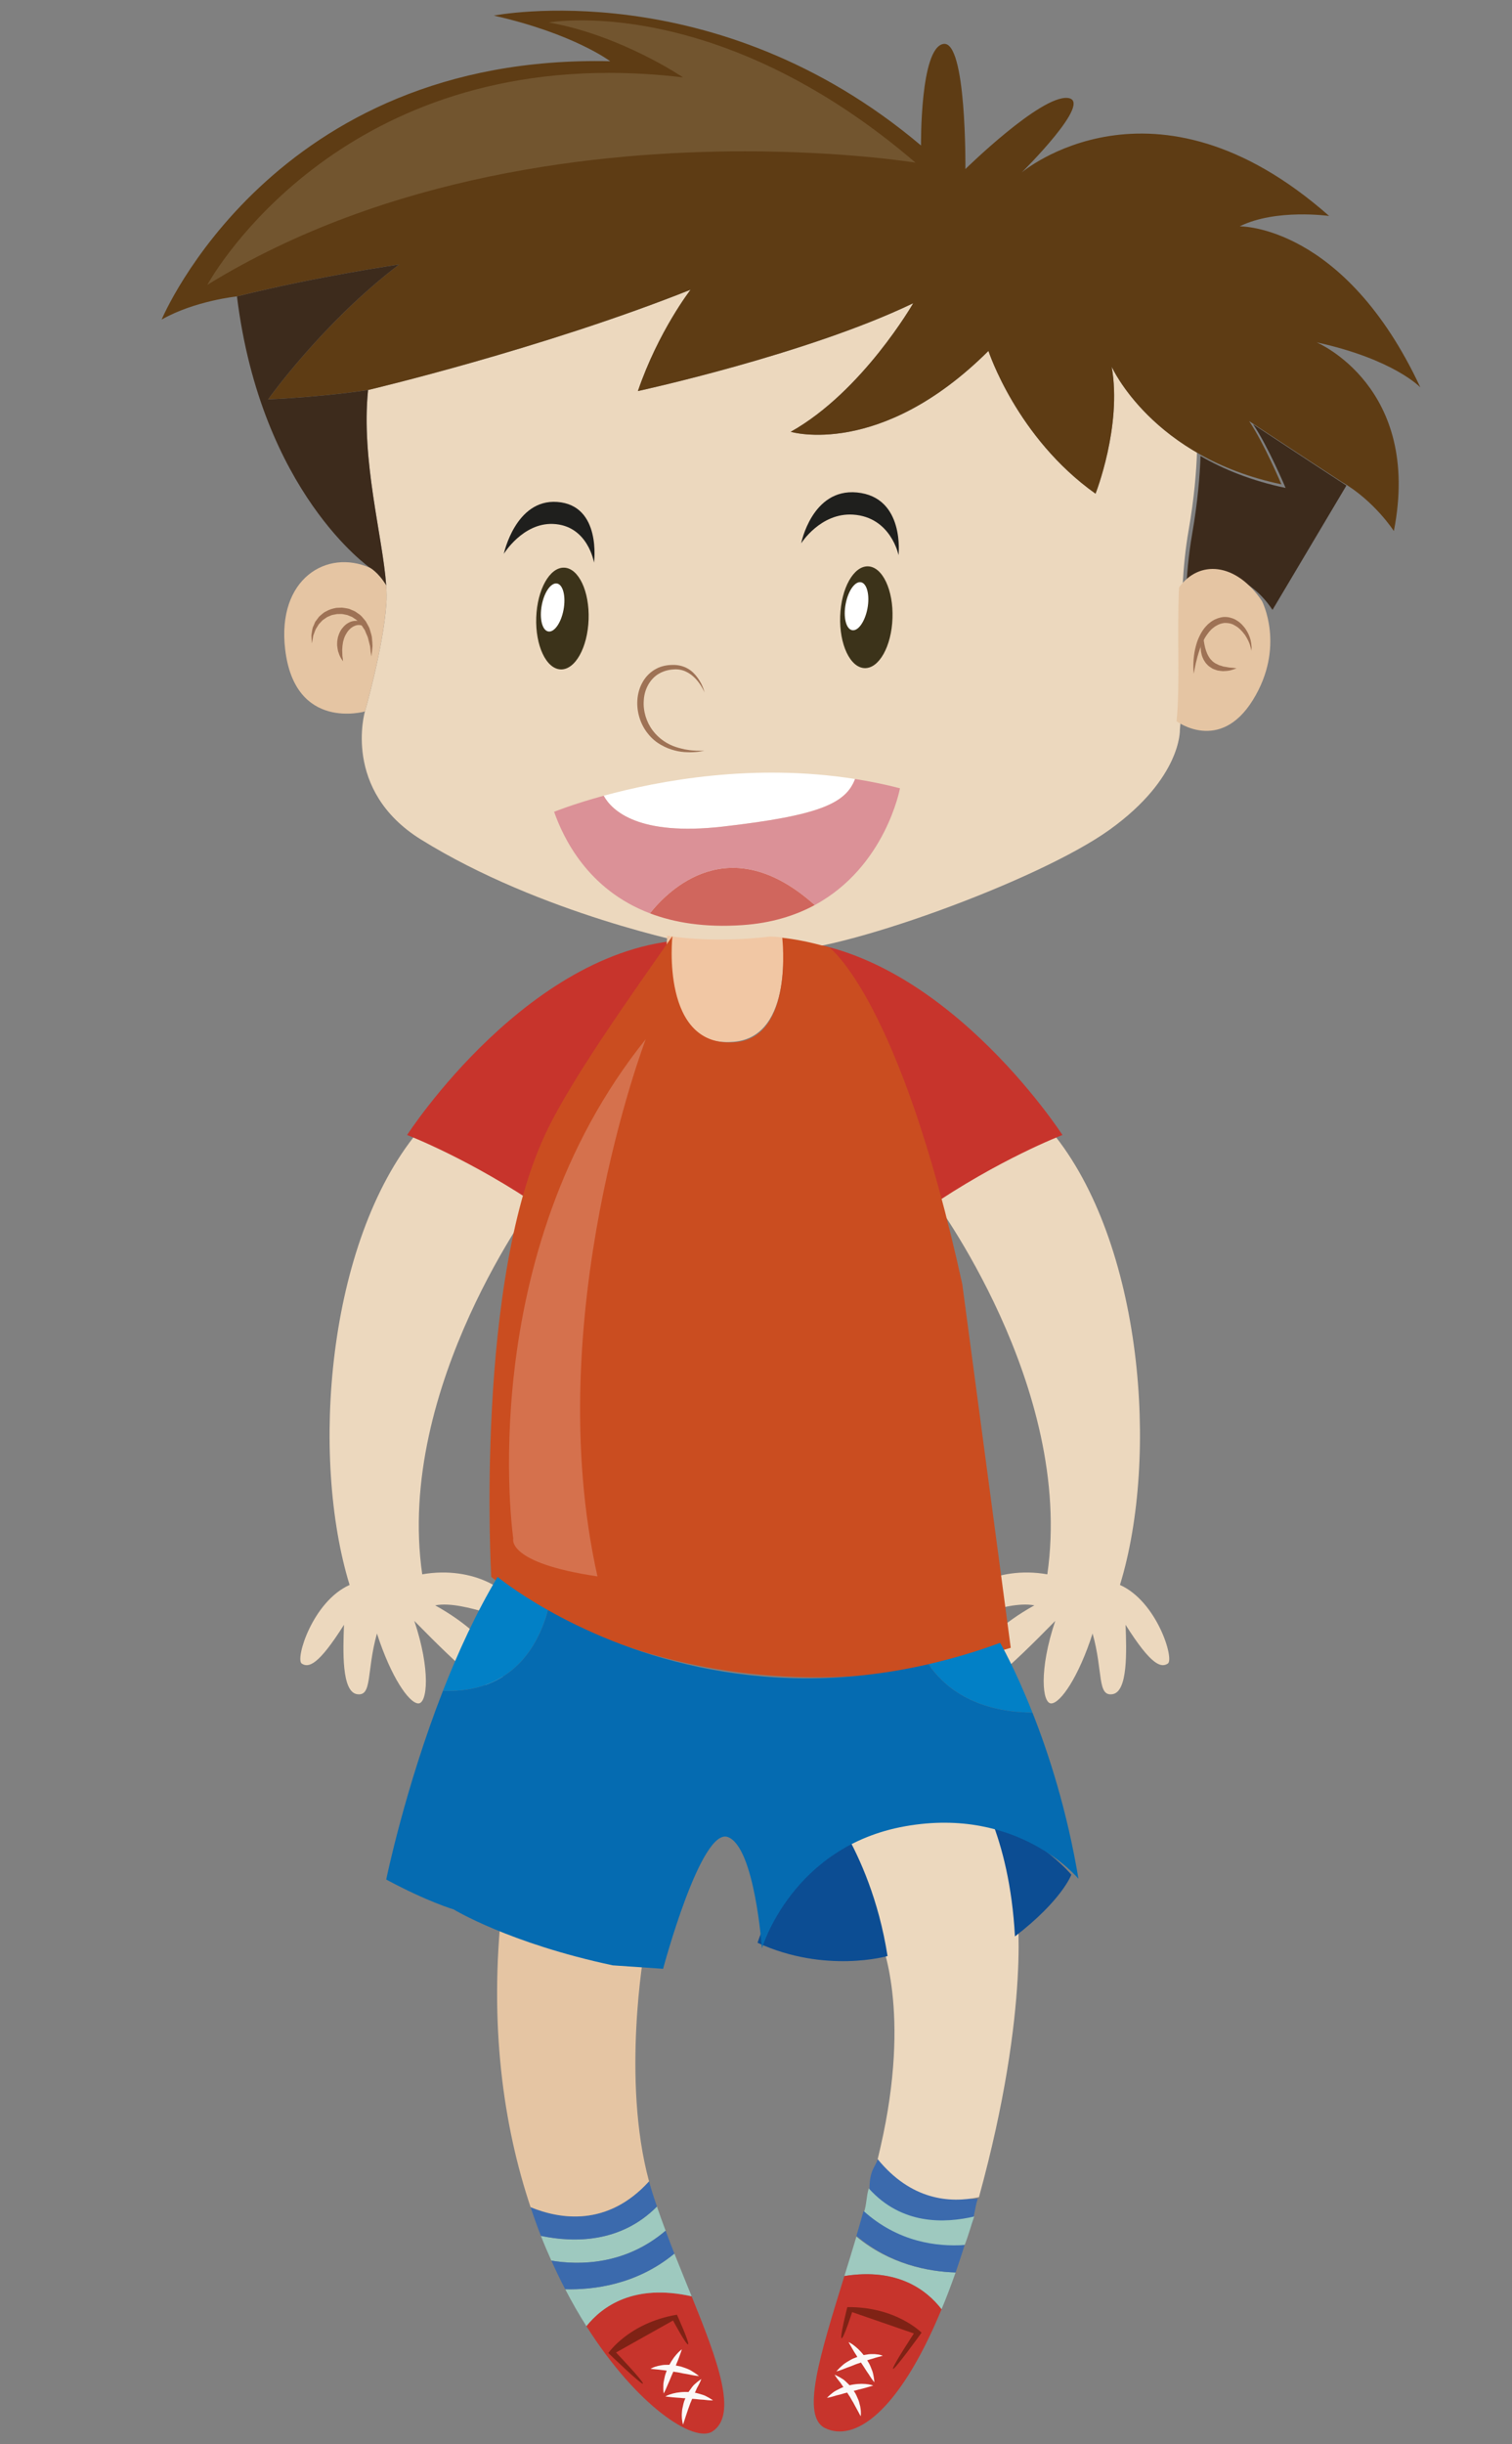 <?xml version="1.0" encoding="utf-8"?>
<!-- Generator: Adobe Illustrator 16.0.0, SVG Export Plug-In . SVG Version: 6.00 Build 0)  -->
<!DOCTYPE svg PUBLIC "-//W3C//DTD SVG 1.1//EN" "http://www.w3.org/Graphics/SVG/1.1/DTD/svg11.dtd">
<svg version="1.1" id="Ebene_1" xmlns="http://www.w3.org/2000/svg" xmlns:xlink="http://www.w3.org/1999/xlink" x="0px" y="0px"
	 width="130px" height="210px" viewBox="0 0 130 210" enable-background="new 0 0 130 210" xml:space="preserve">
<rect x="0" y="0" width="130" height="210" fill="#808080" stroke="none"/>
<g id="legs">
	<path fill="#3B6AAD" d="M75.461,185.505c-0.202,0.721-0.705,0.876-0.705,2.615c0,3.982,6.413,2.938,8.776,3.012
		c0.257-0.75,0.271-1.406,0.533-2.228C81.665,189.07,78.423,188.171,75.461,185.505L75.461,185.505z"/>
	<path fill="#9EC9BF" d="M57.229,191.651c-0.261-0.692-0.51-1.386-0.745-2.078c-3.132,3.163-7.174,3.106-9.979,2.52
		c0.288,0.734,0.589,1.441,0.901,2.13C49.788,194.617,53.734,194.626,57.229,191.651L57.229,191.651z"/>
	<path fill="#3B6AAD" d="M56.484,189.573c-0.131-0.389-0.263-0.771-0.384-1.158c-0.107-0.332-0.203-0.666-0.296-1.006
		c-3.572,3.93-7.652,3.26-10.185,2.221c0.281,0.845,0.575,1.673,0.887,2.463C49.31,192.679,53.352,192.736,56.484,189.573
		L56.484,189.573z"/>
	<path fill="#9EC9BF" d="M74.279,190.091c0.237-0.692,0.201-1.386,0.414-2.078c2.841,3.163,6.528,3.005,9.071,2.417
		c-0.261,0.735-0.54,1.76-0.823,2.448C80.781,193.273,77.449,193.068,74.279,190.091L74.279,190.091z"/>
	<path fill="#E5C5A3" d="M55.804,187.409c-2.379-8.754-0.411-19.802-0.411-19.802c-7.958-1.466-12.224-3.911-12.224-3.911
		c-1.148,10.292,0.125,18.988,2.45,25.934C48.152,190.668,52.232,191.338,55.804,187.409L55.804,187.409z"/>
	<path fill="#C7342C" d="M59.467,197.288c-4.963-1.115-7.688,0.86-9.049,2.565c4.36,6.883,9.254,10.058,10.829,9.049
		C63.46,207.481,61.716,202.844,59.467,197.288L59.467,197.288z"/>
	<path fill="#9EC9BF" d="M59.467,197.288c-0.482-1.192-0.986-2.422-1.482-3.671c-3.244,2.679-6.963,3.126-9.387,3.063
		c0.587,1.134,1.199,2.195,1.82,3.173C51.778,198.148,54.504,196.172,59.467,197.288L59.467,197.288z"/>
	<path fill="#3B6AAD" d="M57.984,193.617c-0.259-0.654-0.512-1.31-0.755-1.966c-3.495,2.976-7.441,2.966-9.822,2.571
		c0.38,0.856,0.779,1.677,1.19,2.458C51.021,196.743,54.741,196.295,57.984,193.617L57.984,193.617z"/>
	<path fill="#9EC9BF" d="M72.598,195.546c4.572-0.731,7.085,1.205,8.354,2.859c0.405-0.973,0.81-2.031,1.211-3.167
		c-2.363-0.073-5.644-0.692-8.531-3.08C73.285,193.323,72.934,194.457,72.598,195.546L72.598,195.546z"/>
	<path fill="#C7342C" d="M72.598,195.546c-2.122,6.87-3.756,12.052-1.65,13.068c2.442,1.185,6.245-1.145,10.005-10.209
		C79.683,196.751,77.17,194.815,72.598,195.546L72.598,195.546z"/>
	<path fill="#ECD8BE" d="M84.17,188.769c4.536-16.533,3.238-24.999,3.238-24.999c-0.243-3.003-0.907-5.248-1.575-6.827
		c-2.15-0.803-4.991-1.266-8.474-0.551c-1.887,0.393-3.464,1.075-4.771,1.903c0.986,1.64,2.391,4.491,3.104,8.354
		c0,0,2.729,6.058,0,17.875c-0.073,0.33-0.15,0.652-0.231,0.98C78.324,189.006,81.625,189.314,84.17,188.769L84.17,188.769z"/>
	<path fill="#3B6AAD" d="M74.248,189.957c-0.202,0.721-0.411,1.434-0.615,2.139c2.887,2.437,6.167,3.068,8.531,3.144
		c0.257-0.751,0.516-1.538,0.777-2.36C80.542,193.043,77.21,192.623,74.248,189.957L74.248,189.957z"/>
	<path fill="#FBF8F7" d="M55.936,203.522c0,0,0.057-0.042,0.17-0.093c0.109-0.059,0.275-0.109,0.482-0.164
		c0.203-0.043,0.443-0.096,0.707-0.091c0.263-0.009,0.539,0.006,0.812,0.059c0.138,0.026,0.271,0.053,0.407,0.079
		c0.127,0.036,0.257,0.089,0.38,0.127c0.241,0.085,0.466,0.183,0.636,0.302c0.361,0.217,0.569,0.396,0.569,0.396
		s-0.29-0.01-0.678-0.097c-0.188-0.047-0.416-0.079-0.658-0.121c-0.239-0.051-0.49-0.107-0.743-0.134
		c-0.257-0.059-0.508-0.081-0.75-0.118c-0.239-0.042-0.465-0.05-0.66-0.083C56.219,203.548,55.936,203.522,55.936,203.522
		L55.936,203.522z"/>
	<path fill="#FBF8F7" d="M58.625,201.845c0,0-0.079,0.264-0.217,0.622c-0.069,0.182-0.142,0.395-0.243,0.611
		c-0.073,0.227-0.192,0.445-0.275,0.685c-0.095,0.23-0.204,0.46-0.287,0.676c-0.085,0.224-0.192,0.42-0.261,0.602
		c-0.138,0.353-0.282,0.596-0.282,0.596s-0.042-0.268-0.028-0.673c-0.008-0.204,0.053-0.429,0.102-0.676
		c0.042-0.247,0.147-0.492,0.241-0.743c0.207-0.488,0.498-0.941,0.761-1.237C58.392,202,58.625,201.845,58.625,201.845
		L58.625,201.845z"/>
	<path fill="#FBF8F7" d="M57.207,205.891c0,0,0.237-0.144,0.625-0.245c0.391-0.107,0.93-0.17,1.466-0.127
		c0.131,0.016,0.267,0.032,0.399,0.046c0.131,0.011,0.257,0.053,0.378,0.083c0.243,0.075,0.472,0.128,0.648,0.231
		c0.367,0.184,0.579,0.352,0.579,0.352s-0.283,0.011-0.66-0.04c-0.188-0.03-0.419-0.022-0.65-0.055
		c-0.235-0.034-0.488-0.036-0.735-0.059c-0.251-0.036-0.502-0.026-0.743-0.061c-0.235-0.009-0.458-0.037-0.654-0.049
		C57.48,205.932,57.207,205.891,57.207,205.891L57.207,205.891z"/>
	<path fill="#FBF8F7" d="M58.732,208.307c0,0-0.102-0.271-0.109-0.694c-0.01-0.105,0-0.217,0.008-0.337
		c0.01-0.121,0.014-0.249,0.047-0.378c0.057-0.254,0.105-0.535,0.227-0.794c0.059-0.128,0.115-0.255,0.174-0.381
		c0.044-0.134,0.144-0.234,0.214-0.347c0.154-0.214,0.29-0.421,0.456-0.555c0.318-0.285,0.553-0.429,0.553-0.429
		s-0.099,0.279-0.29,0.621c-0.109,0.166-0.18,0.391-0.287,0.607c-0.053,0.109-0.116,0.213-0.158,0.332
		c-0.048,0.12-0.093,0.237-0.142,0.356c-0.057,0.12-0.105,0.235-0.142,0.358c-0.039,0.12-0.089,0.235-0.128,0.351
		c-0.073,0.23-0.154,0.445-0.214,0.638C58.819,208.045,58.732,208.307,58.732,208.307L58.732,208.307z"/>
	<path fill="#7F2215" d="M52.967,202.115c0,0,2.343,2.454,2.311,2.669c-0.035,0.213-2.973-2.622-2.973-2.622
		s1.756-2.594,5.896-3.295c0,0,1.12,2.467,0.96,2.55c-0.164,0.072-1.294-2.052-1.294-2.052L52.967,202.115L52.967,202.115z"/>
	<path fill="#FBF8F7" d="M75.905,202.394c0,0-0.065-0.03-0.185-0.061c-0.117-0.038-0.292-0.061-0.5-0.079
		c-0.208-0.002-0.458-0.016-0.713,0.041c-0.259,0.034-0.528,0.099-0.792,0.2c-0.13,0.047-0.257,0.1-0.385,0.149
		c-0.124,0.057-0.239,0.132-0.351,0.194c-0.225,0.128-0.427,0.26-0.579,0.407c-0.313,0.275-0.488,0.494-0.488,0.494
		s0.286-0.064,0.652-0.219c0.18-0.079,0.401-0.151,0.63-0.236c0.225-0.094,0.459-0.192,0.708-0.264
		c0.239-0.102,0.482-0.17,0.713-0.249c0.229-0.083,0.45-0.13,0.638-0.2C75.631,202.467,75.905,202.394,75.905,202.394
		L75.905,202.394z"/>
	<path fill="#FBF8F7" d="M72.96,201.22c0,0,0.125,0.245,0.324,0.575c0.099,0.166,0.208,0.364,0.344,0.557
		c0.116,0.21,0.273,0.406,0.397,0.625c0.136,0.211,0.282,0.415,0.403,0.616c0.122,0.202,0.266,0.378,0.358,0.542
		c0.203,0.326,0.389,0.537,0.389,0.537s-0.006-0.271-0.093-0.666c-0.032-0.203-0.125-0.411-0.219-0.648
		c-0.083-0.236-0.237-0.455-0.369-0.685c-0.288-0.447-0.658-0.84-0.972-1.087C73.218,201.332,72.96,201.22,72.96,201.22
		L72.96,201.22z"/>
	<path fill="#FBF8F7" d="M75.077,204.952c0,0-0.264-0.102-0.663-0.132c-0.401-0.036-0.943-0.004-1.464,0.134
		c-0.127,0.041-0.257,0.079-0.385,0.119c-0.127,0.031-0.243,0.094-0.362,0.148c-0.225,0.117-0.439,0.21-0.597,0.342
		c-0.324,0.245-0.504,0.45-0.504,0.45s0.279-0.043,0.646-0.158c0.176-0.065,0.407-0.098,0.63-0.17
		c0.223-0.075,0.468-0.122,0.712-0.188c0.237-0.077,0.486-0.115,0.715-0.192c0.231-0.049,0.45-0.115,0.636-0.162
		C74.813,205.041,75.077,204.952,75.077,204.952L75.077,204.952z"/>
	<path fill="#FBF8F7" d="M74.001,207.594c0,0,0.054-0.281-0.017-0.696c-0.006-0.107-0.036-0.215-0.071-0.332
		c-0.028-0.116-0.055-0.241-0.105-0.363c-0.107-0.242-0.203-0.51-0.369-0.743c-0.079-0.115-0.158-0.23-0.235-0.342
		c-0.071-0.123-0.187-0.204-0.273-0.304c-0.192-0.185-0.36-0.364-0.553-0.464c-0.358-0.223-0.62-0.324-0.62-0.324
		s0.148,0.258,0.399,0.558c0.134,0.146,0.243,0.356,0.391,0.546c0.067,0.098,0.152,0.192,0.215,0.302
		c0.069,0.107,0.136,0.217,0.202,0.328c0.075,0.102,0.146,0.211,0.203,0.324c0.059,0.111,0.125,0.217,0.19,0.322
		c0.111,0.217,0.227,0.415,0.32,0.589C73.872,207.355,74.001,207.594,74.001,207.594L74.001,207.594z"/>
	<path fill="#7F2215" d="M78.575,200.479c0,0-1.869,2.833-1.798,3.039c0.071,0.204,2.458-3.106,2.458-3.106
		s-2.189-2.243-6.384-2.196c0,0-0.666,2.628-0.494,2.677c0.174,0.046,0.909-2.248,0.909-2.248L78.575,200.479L78.575,200.479z"/>
</g>
<g id="left_x5F_arm_1_">
	<path fill="#ECD8BE" d="M80.142,102.856c0,0,12.248,16.265,9.905,32.402c-4.426-0.779-7.947,1.499-7.99,3.167
		c0.042,1.458,4.211-0.998,6.878-0.502c-5.463,3.046-6.338,6.34-5.629,7.089c0.709,0.754,3.254-1.5,7.423-5.752
		c-1.417,4.211-1.126,7.129-0.332,7.089c0.792-0.041,2.333-2.25,3.543-6.006c0.917,3.254,0.376,5.423,1.711,5.214
		s1.207-3.712,1.124-5.963c2.211,3.501,3.045,3.709,3.632,3.333c0.581-0.375-0.925-5.33-4.114-6.758
		c3.383-10.999,1.952-29.418-5.856-38.916C86.272,99.076,80.142,102.856,80.142,102.856L80.142,102.856z"/>
	<path fill="#C7342C" d="M66.753,80.724c0,0,10.017,14.448,12.88,23.165c6.247-4.292,11.716-6.375,11.716-6.375
		S80.676,80.982,66.753,80.724L66.753,80.724z"/>
</g>
<g id="right_x5F_arm_1_">
	<path fill="#ECD8BE" d="M46.209,102.856c0,0-12.248,16.265-9.905,32.402c4.426-0.779,7.947,1.499,7.99,3.167
		c-0.042,1.458-4.211-0.998-6.878-0.502c5.463,3.046,6.338,6.34,5.629,7.089c-0.709,0.754-3.254-1.5-7.423-5.752
		c1.417,4.211,1.126,7.129,0.332,7.089c-0.792-0.041-2.333-2.25-3.543-6.006c-0.917,3.254-0.376,5.423-1.711,5.214
		s-1.207-3.712-1.124-5.963c-2.211,3.501-3.045,3.709-3.632,3.333c-0.581-0.375,0.925-5.33,4.114-6.758
		c-3.383-10.999-1.952-29.418,5.856-38.916C40.079,99.076,46.209,102.856,46.209,102.856L46.209,102.856z"/>
	<path fill="#C7342C" d="M59.598,80.724c0,0-10.017,14.448-12.88,23.165c-6.247-4.292-11.716-6.375-11.716-6.375
		S45.675,80.982,59.598,80.724L59.598,80.724z"/>
</g>
<path fill="#ECD8BE" d="M66.952,81.684c4.924,0.255,22.261-5.951,28.453-10.4c6.194-4.449,6.04-8.571,6.04-8.571
	c0.456-4.649-0.33-10.962,0.751-17.15c0.482-2.758,0.662-5.016,0.719-6.675c-5.441-3.152-7.33-7.375-7.33-7.375
	c0.897,5.104-1.391,10.903-1.391,10.903c-6.781-4.812-9.209-12.264-9.209-12.264c-9.302,9.26-17.001,6.948-17.001,6.948
	c6.176-3.46,10.534-11.047,10.534-11.047C69.359,30.455,54.845,33.6,54.845,33.6c1.768-5.16,4.532-8.709,4.532-8.709
	c-12.876,5.123-27.73,8.618-27.73,8.618c-0.71,6.858,1.854,14.512,1.573,18.368c-0.279,3.854-1.843,9.248-1.843,9.248
	s-1.997,6.767,4.813,10.999c10.351,6.427,23.462,9.014,23.462,9.014S62.576,81.865,66.952,81.684"/>
<g id="mouth_1_">
	<path fill="#D0665D" d="M55.879,78.469c2.11,0.802,4.722,1.234,7.964,1.011c2.489-0.17,4.53-0.817,6.208-1.722
		C62.744,71.204,57.498,76.431,55.879,78.469L55.879,78.469z"/>
	<path fill="#FFFFFF" d="M62.124,71.019c8.454-0.964,10.598-2.026,11.394-4.091c-8.76-1.388-16.885,0.147-21.615,1.438
		C52.636,69.685,54.934,71.837,62.124,71.019L62.124,71.019z"/>
	<path fill="#DB9197" d="M77.379,67.725c-1.292-0.336-2.583-0.596-3.861-0.797c-0.796,2.065-2.94,3.127-11.394,4.091
		c-7.19,0.818-9.488-1.334-10.221-2.653c-2.667,0.729-4.261,1.381-4.261,1.381c0.771,2.182,2.845,6.669,8.237,8.722
		c1.618-2.038,6.864-7.265,14.172-0.711C76.145,74.463,77.379,67.725,77.379,67.725L77.379,67.725z"/>
</g>
<path fill="#5E3C14" d="M113.204,29.414c6.633,1.45,8.917,3.869,8.917,3.869c-6.541-13.995-15.531-13.837-15.531-13.837
	c3.114-1.539,7.688-0.891,7.688-0.891c-15.118-13.337-26.435-3.736-26.435-3.736s6.279-6.19,3.943-6.404
	c-2.337-0.217-8.782,6.109-8.782,6.109s0.111-11.096-1.897-10.748c-2.011,0.346-1.92,8.723-1.92,8.723
	C61.499-2.427,42.458,1.339,42.458,1.339c6.856,1.547,10.009,3.922,10.009,3.922C23.419,4.6,13.898,27.456,13.898,27.456
	c2.837-1.616,6.475-1.99,6.475-1.99c6.957-1.738,13.946-2.741,13.946-2.741c-6.544,4.95-11.267,11.587-11.267,11.587
	c4.966-0.225,8.594-0.804,8.594-0.804s14.854-3.495,27.73-8.618c0,0-2.764,3.549-4.532,8.709c0,0,14.514-3.145,23.673-7.547
	c0,0-4.357,7.586-10.534,11.047c0,0,7.699,2.312,17.001-6.948c0,0,2.428,7.452,9.209,12.264c0,0,2.288-5.798,1.391-10.903
	c0,0,3.467,7.774,14.587,10.098c0,0-1.499-3.56-2.772-5.429c0,0,4.749,3.132,7.962,5.223c2.819,1.631,4.481,4.221,4.481,4.221
	C122.281,33.222,113.204,29.414,113.204,29.414"/>
<path fill="#3D2B1C" d="M33.203,50.291c-0.288-4.141-2.177-10.764-1.557-16.782c0,0-3.627,0.579-8.594,0.804
	c0,0,4.722-6.638,11.267-11.587c0,0-6.99,1.002-13.946,2.741c2.089,16.857,11.446,23.322,11.446,23.322S32.521,49.166,33.203,50.291
	L33.203,50.291z"/>
<path fill="#E5C5A3" d="M33.203,50.291c-0.683-1.125-1.384-1.502-1.384-1.502c-3.714-1.658-8.012,0.938-7.303,6.986
	c0.829,7.092,6.86,5.35,6.86,5.35s1.563-5.394,1.843-9.248C33.253,51.402,33.244,50.872,33.203,50.291L33.203,50.291z"/>
<path fill="#3D2B1C" d="M109.409,52.398l6.355-10.684c-3.239-2.108-8.024-5.264-8.024-5.264c1.284,1.884,2.794,5.472,2.794,5.472
	c-2.947-0.617-5.357-1.61-7.314-2.744c-0.057,1.672-0.239,3.948-0.725,6.728c-0.308,1.763-0.461,3.533-0.537,5.275
	C103.742,48.696,107.06,48.909,109.409,52.398L109.409,52.398z"/>
<path fill="#9E7255" d="M26.821,55.276c0,0-0.019-0.15-0.035-0.411c-0.013-0.134-0.026-0.286,0.016-0.476
	c0.032-0.187,0.042-0.418,0.157-0.628c0.044-0.105,0.09-0.224,0.144-0.339c0.082-0.107,0.161-0.216,0.245-0.326
	c0.074-0.122,0.189-0.206,0.302-0.304c0.112-0.096,0.228-0.198,0.369-0.257c0.266-0.16,0.578-0.253,0.896-0.311
	c0.163-0.007,0.327-0.011,0.494-0.019c0.16,0.012,0.324,0.052,0.488,0.077c0.166,0.022,0.308,0.119,0.466,0.173
	c0.157,0.055,0.288,0.156,0.42,0.252c0.286,0.166,0.463,0.439,0.661,0.665c0.074,0.133,0.142,0.263,0.215,0.39l0.096,0.189
	l0.062,0.198c0.073,0.257,0.166,0.498,0.17,0.733c0.02,0.233,0.039,0.445,0.039,0.628c-0.019,0.184-0.032,0.346-0.044,0.48
	c-0.029,0.259-0.053,0.407-0.053,0.407s-0.025-0.152-0.058-0.407c-0.011-0.129-0.028-0.284-0.051-0.464
	c-0.042-0.172-0.09-0.365-0.145-0.579c-0.036-0.217-0.157-0.418-0.241-0.642l-0.071-0.171l-0.105-0.153
	c-0.071-0.104-0.138-0.21-0.205-0.319c-0.185-0.179-0.344-0.39-0.578-0.518c-0.106-0.077-0.212-0.158-0.341-0.192
	c-0.125-0.042-0.241-0.119-0.373-0.132c-0.132-0.021-0.257-0.06-0.388-0.069l-0.395,0.005c-0.125,0.023-0.254,0.051-0.382,0.073
	c-0.125,0.021-0.234,0.095-0.354,0.137c-0.122,0.04-0.215,0.119-0.317,0.188c-0.099,0.07-0.206,0.129-0.275,0.223
	c-0.084,0.087-0.161,0.17-0.235,0.248c-0.064,0.093-0.116,0.189-0.173,0.277c-0.128,0.173-0.17,0.359-0.238,0.522
	c-0.078,0.157-0.096,0.319-0.112,0.446C26.85,55.128,26.821,55.276,26.821,55.276L26.821,55.276z"/>
<path fill="#9E7255" d="M29.491,56.819c0,0-0.05-0.069-0.121-0.188c-0.081-0.12-0.18-0.292-0.253-0.539
	c-0.053-0.12-0.078-0.254-0.097-0.401c-0.028-0.144-0.042-0.297-0.028-0.464c-0.004-0.16,0.033-0.328,0.067-0.498
	c0.052-0.163,0.109-0.334,0.196-0.49c0.083-0.162,0.196-0.302,0.318-0.434c0.128-0.127,0.266-0.239,0.423-0.314
	c0.148-0.088,0.324-0.127,0.479-0.148c0.083-0.005,0.16-0.012,0.234-0.007c0.077,0.015,0.147,0.032,0.219,0.049
	c0.127,0.044,0.243,0.105,0.32,0.18c0.078,0.08,0.152,0.137,0.18,0.208c0.068,0.132,0.099,0.208,0.099,0.208
	s-0.065-0.049-0.176-0.13c-0.048-0.048-0.138-0.064-0.211-0.103c-0.078-0.031-0.177-0.042-0.273-0.051
	c-0.047,0.003-0.099,0.006-0.151,0.009c-0.051,0.013-0.105,0.025-0.16,0.042c-0.104,0.039-0.209,0.089-0.309,0.164
	c-0.105,0.06-0.189,0.166-0.282,0.255c-0.086,0.105-0.163,0.214-0.225,0.338c-0.073,0.115-0.121,0.247-0.17,0.376
	c-0.025,0.135-0.087,0.263-0.093,0.395c-0.018,0.135-0.044,0.265-0.044,0.395c-0.006,0.125-0.016,0.248-0.003,0.358
	c0.009,0.11,0.003,0.214,0.009,0.312c0.016,0.097,0.026,0.185,0.036,0.253C29.488,56.736,29.491,56.819,29.491,56.819L29.491,56.819
	z"/>
<g>
	<path fill="#E5C5A3" d="M101.371,50.473c-0.191,4.233,0.107,8.277-0.211,11.494c0,0,3.709,2.766,6.555-1.814
		c2.844-4.58,0.787-8.515,0.787-8.515C106.253,48.299,103.078,48.095,101.371,50.473L101.371,50.473z"/>
	<path fill="#9E7255" d="M102.64,57.886c0,0-0.021-0.153-0.031-0.421c-0.006-0.266-0.012-0.651,0.047-1.109
		c0.027-0.229,0.068-0.479,0.137-0.739c0.064-0.257,0.139-0.534,0.266-0.805c0.117-0.271,0.27-0.55,0.461-0.804
		c0.096-0.129,0.217-0.244,0.328-0.367c0.137-0.105,0.242-0.213,0.408-0.31c0.23-0.148,0.623-0.297,0.951-0.321
		c0.348-0.021,0.684,0.063,0.969,0.201c0.279,0.151,0.523,0.338,0.699,0.555c0.193,0.204,0.322,0.432,0.434,0.643
		c0.105,0.213,0.174,0.418,0.221,0.604c0.039,0.188,0.068,0.351,0.072,0.485c0.021,0.135,0,0.242-0.004,0.313
		c-0.004,0.072-0.006,0.111-0.006,0.111s-0.02-0.156-0.094-0.407c-0.027-0.128-0.086-0.274-0.158-0.435
		c-0.08-0.164-0.176-0.338-0.293-0.52c-0.131-0.174-0.275-0.354-0.455-0.516c-0.174-0.174-0.391-0.295-0.611-0.408
		c-0.232-0.094-0.479-0.125-0.732-0.113c-0.264,0.041-0.451,0.098-0.732,0.272c-0.096,0.051-0.207,0.156-0.314,0.231
		c-0.09,0.102-0.195,0.189-0.275,0.3c-0.168,0.215-0.326,0.44-0.443,0.685c-0.248,0.479-0.404,0.973-0.525,1.402
		c-0.119,0.432-0.201,0.797-0.246,1.059C102.667,57.736,102.64,57.886,102.64,57.886L102.64,57.886z"/>
	<path fill="#9E7255" d="M103.445,54.578c0,0,0.025,0.323,0.105,0.766c0.027,0.111,0.043,0.23,0.08,0.352
		c0.031,0.122,0.078,0.243,0.125,0.368c0.039,0.124,0.113,0.241,0.174,0.356c0.07,0.113,0.145,0.225,0.244,0.309
		c0.076,0.107,0.197,0.168,0.299,0.25c0.115,0.06,0.232,0.119,0.352,0.174c0.127,0.032,0.25,0.071,0.367,0.113
		c0.123,0.018,0.242,0.035,0.354,0.059c0.219,0.049,0.414,0.038,0.553,0.063c0.135,0.017,0.219,0.029,0.219,0.029
		s-0.074,0.031-0.205,0.076c-0.133,0.035-0.326,0.125-0.57,0.141c-0.121,0.01-0.256,0.023-0.398,0.027
		c-0.139-0.014-0.295-0.027-0.457-0.056c-0.15-0.05-0.316-0.097-0.469-0.18c-0.146-0.101-0.311-0.185-0.424-0.325
		c-0.135-0.125-0.225-0.278-0.313-0.428c-0.078-0.153-0.141-0.314-0.174-0.469c-0.043-0.156-0.063-0.307-0.064-0.447
		c-0.02-0.143,0-0.275,0.002-0.399C103.294,54.869,103.445,54.578,103.445,54.578L103.445,54.578z"/>
</g>
<path fill="#3C331A" d="M76.735,53.111c-0.081,2.417-1.158,4.334-2.397,4.29c-1.244-0.043-2.183-2.04-2.1-4.453
	c0.083-2.416,1.158-4.334,2.401-4.29C75.881,48.705,76.819,50.7,76.735,53.111L76.735,53.111z"/>
<path fill="#FFFFFF" d="M74.581,52.287c-0.219,1.138-0.812,1.966-1.328,1.853c-0.517-0.114-0.761-1.127-0.543-2.262
	c0.219-1.137,0.808-1.964,1.327-1.852C74.549,50.14,74.796,51.153,74.581,52.287L74.581,52.287z"/>
<path fill="#1F1F1D" d="M68.883,46.682c0,0,1.662-2.647,4.463-2.468c3.258,0.211,3.91,3.48,3.91,3.48s0.565-4.991-3.58-5.384
	C69.816,41.942,68.883,46.682,68.883,46.682L68.883,46.682z"/>
<path fill="#3C331A" d="M50.607,53.223c-0.083,2.416-1.158,4.335-2.402,4.289c-1.241-0.046-2.183-2.039-2.1-4.454
	s1.162-4.333,2.406-4.287C49.752,48.817,50.694,50.809,50.607,53.223L50.607,53.223z"/>
<path fill="#FFFFFF" d="M48.45,52.4c-0.214,1.136-0.81,1.964-1.326,1.849c-0.517-0.111-0.757-1.125-0.542-2.262
	c0.214-1.135,0.808-1.963,1.326-1.851C48.42,50.248,48.665,51.265,48.45,52.4L48.45,52.4z"/>
<path fill="#1F1F1D" d="M43.317,47.583c0,0,1.624-2.663,4.22-2.57c3.021,0.116,3.535,3.327,3.535,3.327s0.67-4.947-3.173-5.216
	C44.322,42.872,43.317,47.583,43.317,47.583L43.317,47.583z"/>
<path fill="#9E7255" d="M60.573,59.485c0,0-0.093-0.237-0.33-0.609c-0.235-0.364-0.636-0.883-1.284-1.183
	c-0.332-0.152-0.701-0.219-1.118-0.174c-0.419,0.032-0.816,0.147-1.196,0.366c-0.751,0.435-1.243,1.329-1.292,2.271
	c-0.077,0.94,0.233,1.898,0.768,2.606c0.537,0.718,1.284,1.188,1.98,1.413c0.174,0.058,0.349,0.108,0.51,0.144
	c0.164,0.044,0.322,0.079,0.472,0.097c0.301,0.058,0.569,0.063,0.788,0.08c0.439,0.011,0.696,0.009,0.696,0.009
	s-0.061,0.009-0.18,0.029c-0.12,0.015-0.29,0.057-0.516,0.072c-0.219,0.009-0.494,0.036-0.808,0.017
	c-0.312-0.006-0.672-0.044-1.051-0.148c-0.379-0.094-0.784-0.25-1.179-0.478c-0.401-0.223-0.786-0.536-1.097-0.93
	c-0.648-0.776-1.015-1.868-0.934-2.954c0.041-0.543,0.194-1.079,0.472-1.547c0.271-0.47,0.674-0.858,1.136-1.102
	c0.449-0.249,0.972-0.336,1.419-0.336c0.451-0.015,0.913,0.095,1.263,0.292c0.36,0.192,0.618,0.46,0.812,0.713
	c0.196,0.249,0.332,0.489,0.432,0.692C60.524,59.233,60.573,59.485,60.573,59.485L60.573,59.485z"/>
<path opacity="0.2" fill="#C5B99F" d="M17.827,24.472c0,0,9.829-18.21,34.521-18.21c2.027,0,4.153,0.122,6.382,0.388l0,0l0,0
	c0,0-5.321-3.613-11.534-4.719c0,0,1.002-0.182,2.791-0.182c4.991,0,16.12,1.423,28.73,12.226c0,0-5.9-0.974-14.68-0.974
	C51.568,13,33.288,14.965,17.827,24.472"/>
<path fill="#0C4D93" d="M65.134,166.915c5.842,2.679,11.176,1.139,11.176,1.139c-0.757-4.844-2.409-8.441-3.572-10.517
	C66.871,161.03,65.134,166.915,65.134,166.915z"/>
<path fill="#0C4D93" d="M92.113,161.066c0,0-2.33-2.836-6.86-4.68c0.906,2.32,1.779,5.612,2.011,9.983
	C91.319,163.253,92.113,161.066,92.113,161.066z"/>
<path fill="#F1C7A4" d="M63.096,89.504c5.22-0.448,4.164-8.943,4.164-8.964c-0.372-0.04-0.658-0.063-0.832-0.069l-0.207-0.006
	c-5.271,0.618-8.85-0.078-8.85-0.078S56.271,90.093,63.096,89.504z"/>
<path fill="#CA4D20" d="M82.736,110.33C77.365,85.836,71.329,81.42,71.32,81.417c-1.794-0.536-3.193-0.753-4.064-0.849
	c0,0.021,0.997,8.515-3.988,8.969c-6.518,0.597-5.455-9.11-5.455-9.11c-4.193,5.988-8.499,12.093-10.681,16.494
	c-6.375,12.859-4.896,38.56-4.896,38.56s17.362,14.297,44.667,6.092L82.736,110.33z"/>
<radialGradient id="SVGID_1_" cx="30.997" cy="112.297" r="36.501" gradientTransform="matrix(0.999 -0.042 0.042 0.999 -4.509 -2.601)" gradientUnits="userSpaceOnUse">
	<stop  offset="0.002" style="stop-color:#FFFFFF"/>
	<stop  offset="1" style="stop-color:#FFFFFF"/>
</radialGradient>
<path opacity="0.2" fill="url(#SVGID_1_)" d="M55.525,89.274c0,0-9.155,23.849-4.155,46.163c-7.875-1.165-7.241-3.251-7.241-3.251
	S40.596,107.858,55.525,89.274z"/>
<g>
	<path fill="#0280C6" d="M88.768,147.135c-1.509-3.814-2.776-5.99-2.776-5.99c-2.111,0.781-4.161,1.37-6.163,1.834
		C81.093,144.838,83.68,147.089,88.768,147.135z"/>
	<path fill="#0280C6" d="M47.112,138.334c-2.793-1.574-4.33-2.854-4.33-2.854c-1.832,3.055-3.399,6.469-4.699,9.786
		C44.119,145.497,46.32,141.277,47.112,138.334z"/>
	<path fill="#056BB1" d="M88.768,147.135c-5.088-0.046-7.675-2.297-8.939-4.156c-14.984,3.467-26.738-1.268-32.717-4.645
		c-0.792,2.942-2.993,7.162-9.029,6.933c-3.281,8.406-4.877,16.212-4.877,16.212c3.542,1.909,5.801,2.569,5.801,2.569
		s4.743,2.901,13.678,4.805l4.327,0.296c0,0,3.255-12.181,5.572-11.319c2.315,0.864,2.925,9.562,2.925,9.562
		s2.588-8.771,12.333-10.491c9.753-1.729,14.884,4.519,14.884,4.519C91.744,155.542,90.161,150.642,88.768,147.135z"/>
</g>
</svg>

